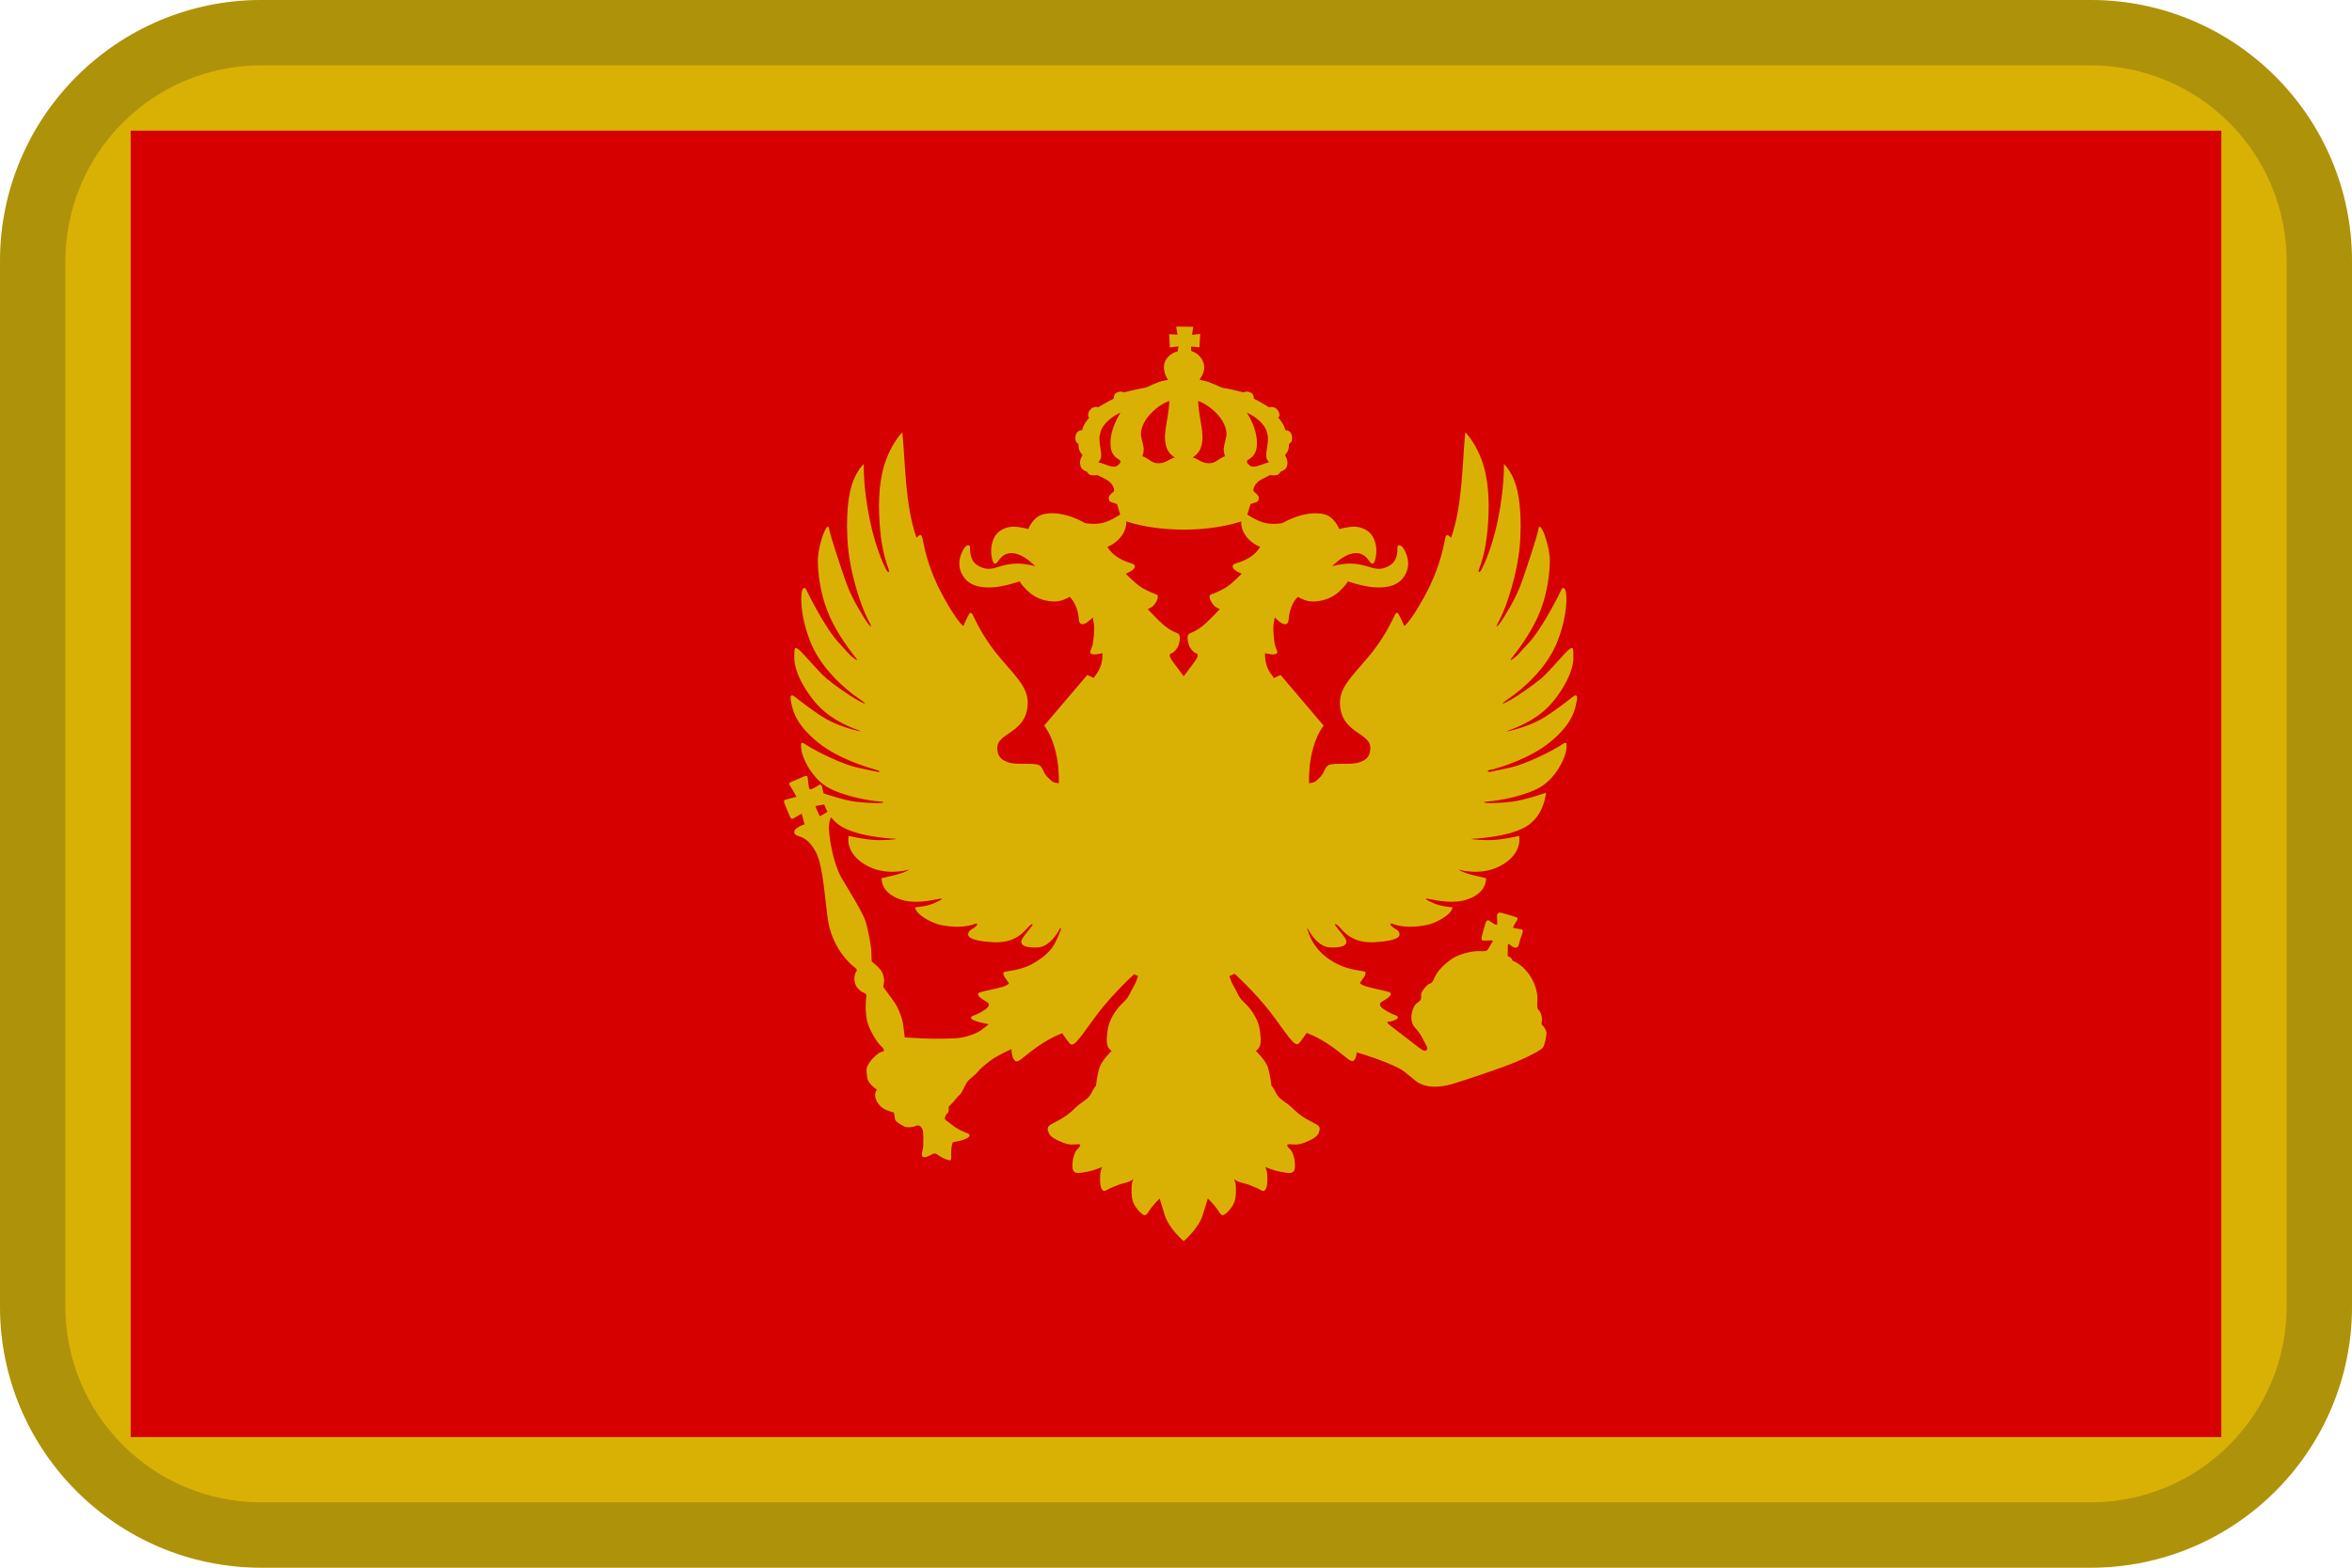 <?xml version="1.0" encoding="UTF-8"?>
<svg width="36px" height="24px" viewBox="0 0 36 24" version="1.1" xmlns="http://www.w3.org/2000/svg" xmlns:xlink="http://www.w3.org/1999/xlink">
    <!-- Generator: Sketch 55.2 (78181) - https://sketchapp.com -->
    <title>Flag / ME</title>
    <desc>Created with Sketch.</desc>
    <g id="Flag-/-ME" stroke="none" stroke-width="1" fill="none" fill-rule="evenodd">
        <path d="M4,0 L32,0 C34.209,0 36,1.791 36,4 L36,20 C36,22.209 34.209,24 32,24 L4,24 C1.791,24 0,22.209 0,20 L0,4 C0,1.791 1.791,0 4,0 Z" id="Mask" fill="#D9B105"></path>
        <rect id="Rectangle" fill="#D60000" x="2" y="2" width="32" height="20"></rect>
        <path d="M4,1 C2.343,1 1,2.343 1,4 L1,20 C1,21.657 2.343,23 4,23 L32,23 C33.657,23 35,21.657 35,20 L35,4 C35,2.343 33.657,1 32,1 L4,1 Z M4,0 L32,0 C34.209,0 36,1.791 36,4 L36,20 C36,22.209 34.209,24 32,24 L4,24 C1.791,24 0,22.209 0,20 L0,4 C0,1.791 1.791,0 4,0 Z" id="Mask" fill="#031619" fill-rule="nonzero" opacity="0.2"></path>
        <path d="M22.842,11.781 L22.834,11.777 C22.706,11.812 22.805,11.817 22.805,11.817 C22.805,11.817 22.855,11.81 23.113,11.752 C23.371,11.695 23.761,11.491 23.866,11.424 C23.972,11.358 23.988,11.333 23.974,11.473 C23.959,11.612 23.811,11.912 23.573,12.052 C23.335,12.191 22.905,12.263 22.794,12.268 C22.684,12.274 22.712,12.29 22.762,12.293 C22.812,12.297 22.936,12.297 23.138,12.274 C23.34,12.25 23.662,12.136 23.662,12.136 C23.662,12.136 23.646,12.478 23.362,12.652 C23.077,12.826 22.512,12.842 22.512,12.842 C22.512,12.842 22.574,12.86 22.777,12.862 C22.979,12.863 23.249,12.797 23.249,12.797 C23.249,12.797 23.256,12.811 23.256,12.86 C23.256,12.908 23.244,13.114 22.946,13.265 C22.649,13.415 22.322,13.311 22.322,13.311 C22.322,13.311 22.349,13.335 22.433,13.365 C22.517,13.396 22.746,13.444 22.746,13.444 C22.746,13.627 22.587,13.727 22.463,13.768 C22.252,13.84 22.012,13.79 21.889,13.765 C21.765,13.74 21.835,13.781 21.952,13.831 C22.068,13.881 22.234,13.89 22.234,13.89 C22.209,14.023 21.947,14.138 21.848,14.159 C21.597,14.213 21.413,14.179 21.338,14.15 C21.263,14.121 21.277,14.155 21.3,14.179 C21.345,14.224 21.421,14.235 21.421,14.306 C21.421,14.327 21.422,14.4 21.05,14.424 C20.678,14.448 20.555,14.242 20.49,14.181 C20.425,14.12 20.429,14.152 20.445,14.177 C20.461,14.201 20.526,14.274 20.583,14.355 C20.64,14.436 20.611,14.513 20.364,14.505 C20.184,14.499 20.064,14.309 20.013,14.207 L20.008,14.213 C20.072,14.46 20.244,14.662 20.52,14.782 C20.658,14.841 20.808,14.86 20.871,14.87 C20.934,14.879 20.88,14.955 20.88,14.955 L20.814,15.049 C20.814,15.049 20.824,15.077 20.924,15.105 C21.024,15.134 21.147,15.156 21.25,15.184 C21.353,15.212 21.222,15.297 21.162,15.329 C21.103,15.36 21.118,15.395 21.15,15.426 C21.181,15.458 21.297,15.524 21.357,15.542 C21.416,15.561 21.407,15.593 21.347,15.618 C21.288,15.643 21.262,15.641 21.262,15.641 C21.262,15.641 21.186,15.632 21.289,15.708 C21.391,15.784 21.628,15.97 21.675,16.005 C21.722,16.04 21.779,16.086 21.806,16.086 C21.833,16.086 21.864,16.063 21.833,16.009 C21.801,15.955 21.761,15.843 21.657,15.731 C21.554,15.618 21.617,15.402 21.693,15.353 C21.77,15.303 21.752,15.276 21.752,15.227 C21.752,15.177 21.828,15.096 21.855,15.074 C21.882,15.051 21.914,15.065 21.941,15.002 C21.968,14.939 22.017,14.831 22.192,14.701 C22.368,14.57 22.606,14.561 22.606,14.561 C22.606,14.561 22.666,14.562 22.702,14.562 C22.737,14.562 22.764,14.557 22.779,14.527 C22.795,14.498 22.841,14.422 22.841,14.422 C22.841,14.422 22.866,14.397 22.823,14.397 C22.779,14.397 22.706,14.403 22.691,14.397 C22.675,14.391 22.672,14.361 22.683,14.324 C22.694,14.286 22.728,14.159 22.739,14.128 C22.75,14.096 22.77,14.076 22.798,14.098 C22.826,14.12 22.861,14.142 22.877,14.149 C22.892,14.157 22.919,14.165 22.917,14.137 C22.916,14.109 22.914,14.034 22.914,14.017 C22.914,14 22.923,13.966 22.964,13.972 C23.004,13.978 23.151,14.023 23.184,14.034 C23.217,14.045 23.248,14.047 23.213,14.1 C23.179,14.153 23.17,14.174 23.164,14.188 C23.158,14.202 23.158,14.204 23.184,14.21 C23.21,14.216 23.266,14.222 23.283,14.227 C23.3,14.232 23.318,14.238 23.304,14.28 C23.29,14.322 23.258,14.406 23.251,14.448 C23.243,14.49 23.22,14.516 23.183,14.507 C23.145,14.498 23.121,14.467 23.105,14.459 C23.089,14.451 23.077,14.448 23.079,14.476 C23.08,14.504 23.076,14.635 23.076,14.635 C23.076,14.635 23.107,14.649 23.125,14.664 C23.144,14.68 23.15,14.706 23.15,14.706 C23.38,14.798 23.542,15.084 23.532,15.311 C23.527,15.419 23.523,15.433 23.558,15.47 C23.592,15.507 23.606,15.591 23.602,15.619 C23.597,15.647 23.59,15.682 23.606,15.694 C23.623,15.705 23.671,15.77 23.671,15.815 C23.671,15.859 23.646,15.982 23.623,16.027 C23.599,16.071 23.441,16.155 23.221,16.25 C23,16.346 22.449,16.528 22.243,16.591 C22.036,16.653 21.818,16.665 21.664,16.544 C21.511,16.423 21.49,16.381 21.297,16.299 C21.225,16.269 21.127,16.23 21.04,16.199 C20.893,16.148 20.765,16.11 20.765,16.11 C20.762,16.148 20.756,16.198 20.73,16.228 C20.68,16.284 20.614,16.184 20.391,16.026 C20.169,15.869 20,15.813 20,15.813 C20,15.813 19.953,15.885 19.893,15.96 C19.834,16.036 19.78,15.957 19.508,15.58 C19.292,15.282 19.007,15.009 18.898,14.908 C18.871,14.919 18.844,14.931 18.817,14.943 C18.823,14.959 18.828,14.975 18.833,14.99 C18.858,15.069 18.899,15.119 18.952,15.228 C19.005,15.337 19.086,15.362 19.18,15.509 C19.274,15.656 19.286,15.756 19.296,15.905 C19.305,16.055 19.221,16.087 19.221,16.087 C19.221,16.087 19.358,16.221 19.399,16.321 C19.439,16.421 19.461,16.624 19.461,16.624 C19.461,16.624 19.483,16.633 19.533,16.736 C19.583,16.839 19.674,16.855 19.805,16.986 C19.936,17.117 20.083,17.173 20.151,17.214 C20.22,17.254 20.201,17.295 20.182,17.348 C20.164,17.401 20.07,17.454 19.961,17.495 C19.851,17.535 19.814,17.52 19.739,17.517 C19.664,17.514 19.723,17.573 19.755,17.604 C19.786,17.635 19.826,17.745 19.82,17.866 C19.814,17.988 19.723,17.96 19.611,17.941 C19.499,17.923 19.367,17.866 19.367,17.866 L19.38,17.901 C19.392,17.935 19.399,17.96 19.399,18.057 C19.399,18.154 19.383,18.201 19.355,18.226 C19.327,18.251 19.271,18.197 19.23,18.185 C19.189,18.172 19.121,18.132 19.021,18.11 C18.921,18.088 18.883,18.044 18.883,18.044 C18.883,18.044 18.908,18.076 18.915,18.144 C18.921,18.213 18.918,18.316 18.902,18.376 C18.886,18.435 18.843,18.507 18.774,18.569 C18.705,18.632 18.69,18.603 18.64,18.525 C18.59,18.447 18.487,18.347 18.487,18.347 C18.487,18.347 18.48,18.372 18.412,18.594 C18.343,18.816 18.118,19 18.118,19 C18.118,19 17.893,18.816 17.825,18.594 C17.756,18.372 17.75,18.347 17.75,18.347 C17.75,18.347 17.647,18.447 17.597,18.525 C17.547,18.603 17.531,18.632 17.463,18.569 C17.394,18.507 17.35,18.435 17.335,18.376 C17.319,18.316 17.316,18.213 17.322,18.144 C17.328,18.076 17.353,18.044 17.353,18.044 C17.353,18.044 17.316,18.088 17.216,18.11 C17.116,18.132 17.047,18.172 17.007,18.185 C16.966,18.197 16.91,18.251 16.882,18.226 C16.854,18.201 16.838,18.154 16.838,18.057 C16.838,17.96 16.844,17.935 16.857,17.901 L16.869,17.866 C16.869,17.866 16.738,17.923 16.626,17.941 C16.513,17.96 16.423,17.988 16.416,17.866 C16.41,17.745 16.451,17.635 16.482,17.604 C16.513,17.573 16.573,17.514 16.498,17.517 C16.423,17.52 16.385,17.535 16.276,17.495 C16.167,17.454 16.073,17.401 16.054,17.348 C16.035,17.295 16.017,17.255 16.085,17.214 C16.154,17.173 16.301,17.117 16.432,16.986 C16.563,16.855 16.654,16.839 16.704,16.736 C16.754,16.633 16.775,16.624 16.775,16.624 C16.775,16.624 16.797,16.421 16.838,16.321 C16.879,16.221 17.016,16.087 17.016,16.087 C17.016,16.087 16.932,16.055 16.941,15.905 C16.95,15.756 16.963,15.656 17.057,15.509 C17.15,15.362 17.231,15.337 17.285,15.228 C17.338,15.119 17.378,15.069 17.403,14.99 C17.409,14.972 17.415,14.956 17.42,14.942 C17.4,14.932 17.38,14.923 17.359,14.914 C17.249,15.016 16.966,15.288 16.751,15.586 C16.478,15.963 16.425,16.041 16.366,15.966 C16.306,15.89 16.259,15.818 16.259,15.818 C16.259,15.818 16.09,15.875 15.867,16.032 C15.645,16.189 15.579,16.29 15.529,16.233 C15.479,16.176 15.482,16.06 15.482,16.06 C15.482,16.06 15.288,16.151 15.216,16.198 C15.144,16.246 15.018,16.343 14.971,16.403 C14.924,16.463 14.846,16.51 14.811,16.554 C14.777,16.598 14.724,16.733 14.689,16.761 C14.655,16.789 14.623,16.834 14.598,16.862 C14.573,16.89 14.52,16.944 14.52,16.944 C14.52,16.944 14.526,17 14.514,17.025 C14.501,17.05 14.47,17.072 14.47,17.091 C14.47,17.11 14.438,17.126 14.504,17.17 C14.57,17.214 14.589,17.245 14.692,17.299 C14.796,17.352 14.843,17.352 14.84,17.383 C14.836,17.415 14.794,17.429 14.761,17.443 C14.691,17.473 14.598,17.48 14.588,17.487 C14.566,17.503 14.558,17.61 14.558,17.657 C14.558,17.704 14.567,17.761 14.545,17.764 C14.523,17.767 14.438,17.735 14.385,17.701 C14.332,17.666 14.316,17.641 14.257,17.676 C14.197,17.71 14.138,17.732 14.116,17.701 C14.094,17.669 14.131,17.603 14.131,17.541 C14.131,17.478 14.141,17.321 14.116,17.28 C14.091,17.239 14.062,17.217 14.022,17.236 C13.981,17.255 13.884,17.27 13.834,17.242 C13.784,17.214 13.705,17.173 13.699,17.132 C13.693,17.091 13.683,17.031 13.683,17.031 C13.683,17.031 13.564,17.006 13.501,16.956 C13.439,16.906 13.389,16.827 13.395,16.758 C13.401,16.689 13.426,16.683 13.426,16.683 C13.426,16.683 13.288,16.598 13.276,16.503 C13.263,16.409 13.251,16.368 13.288,16.299 C13.326,16.23 13.385,16.173 13.439,16.132 C13.492,16.092 13.52,16.104 13.527,16.089 C13.533,16.073 13.53,16.054 13.486,16.016 C13.442,15.978 13.282,15.758 13.26,15.564 C13.238,15.369 13.26,15.262 13.26,15.262 C13.26,15.262 13.273,15.218 13.229,15.202 C13.185,15.186 13.1,15.13 13.082,15.032 C13.063,14.935 13.107,14.872 13.107,14.872 C13.107,14.872 13.132,14.847 13.088,14.815 C13.044,14.784 12.724,14.529 12.665,14.03 C12.605,13.53 12.58,13.213 12.483,13.036 C12.386,12.86 12.298,12.823 12.223,12.801 C12.148,12.779 12.132,12.722 12.195,12.678 C12.257,12.634 12.313,12.623 12.315,12.621 L12.271,12.455 L12.147,12.528 C12.147,12.528 12.112,12.552 12.096,12.512 C12.081,12.473 12.02,12.335 12.01,12.307 C12,12.279 11.988,12.252 12.027,12.242 C12.067,12.232 12.191,12.198 12.191,12.198 C12.191,12.198 12.151,12.129 12.126,12.082 C12.1,12.034 12.055,11.995 12.104,11.973 C12.153,11.951 12.285,11.896 12.313,11.884 C12.34,11.872 12.362,11.874 12.364,11.914 C12.366,11.953 12.378,12.03 12.38,12.048 C12.382,12.066 12.384,12.102 12.443,12.072 C12.502,12.042 12.512,12.032 12.529,12.021 C12.547,12.009 12.575,12.001 12.584,12.054 C12.588,12.075 12.597,12.11 12.606,12.146 C12.69,12.174 12.936,12.255 13.102,12.274 C13.304,12.297 13.427,12.297 13.478,12.293 C13.528,12.29 13.556,12.274 13.445,12.268 C13.334,12.263 12.905,12.191 12.667,12.052 C12.429,11.912 12.28,11.612 12.266,11.473 C12.252,11.333 12.268,11.358 12.373,11.424 C12.479,11.491 12.869,11.695 13.127,11.752 C13.384,11.81 13.435,11.817 13.435,11.817 C13.435,11.817 13.524,11.817 13.397,11.781 C13.27,11.745 12.828,11.616 12.517,11.363 C12.205,11.111 12.145,10.908 12.119,10.799 C12.094,10.69 12.084,10.604 12.164,10.666 C12.245,10.729 12.486,10.919 12.651,11.01 C12.816,11.102 12.968,11.145 13.057,11.17 C13.147,11.195 13.218,11.211 13.132,11.177 C13.046,11.143 12.765,11.044 12.549,10.828 C12.332,10.611 12.161,10.286 12.158,10.086 C12.154,9.887 12.168,9.901 12.233,9.951 C12.297,10.001 12.525,10.282 12.653,10.389 C12.781,10.496 12.988,10.639 13.091,10.699 C13.194,10.76 13.34,10.827 13.137,10.688 C12.934,10.55 12.55,10.222 12.393,9.798 C12.236,9.374 12.265,9.125 12.268,9.082 C12.272,9.039 12.307,8.954 12.343,9.032 C12.379,9.11 12.635,9.623 12.842,9.844 C13.048,10.065 12.998,10.022 13.045,10.058 C13.091,10.093 13.17,10.158 13.07,10.033 C12.97,9.908 12.763,9.62 12.657,9.335 C12.55,9.05 12.521,8.765 12.518,8.601 C12.514,8.437 12.585,8.209 12.617,8.141 C12.649,8.074 12.681,8.024 12.692,8.102 C12.703,8.18 12.867,8.686 12.956,8.932 C13.045,9.178 13.223,9.456 13.259,9.509 C13.294,9.563 13.387,9.673 13.287,9.488 C13.187,9.303 12.995,8.758 12.97,8.241 C12.945,7.725 13.016,7.44 13.088,7.297 C13.159,7.154 13.221,7.104 13.221,7.104 C13.221,7.104 13.208,7.457 13.314,7.963 C13.419,8.47 13.573,8.737 13.573,8.737 C13.573,8.737 13.637,8.81 13.593,8.689 C13.563,8.607 13.501,8.427 13.473,8.122 C13.443,7.802 13.44,7.438 13.533,7.128 C13.635,6.79 13.811,6.618 13.811,6.618 C13.86,7.102 13.851,7.726 14.028,8.232 C14.061,8.202 14.105,8.147 14.123,8.259 C14.155,8.425 14.22,8.737 14.439,9.135 C14.657,9.532 14.746,9.585 14.746,9.585 C14.746,9.585 14.787,9.487 14.815,9.435 C14.843,9.382 14.86,9.353 14.896,9.426 C14.932,9.499 15.054,9.779 15.321,10.087 C15.588,10.395 15.738,10.545 15.73,10.776 C15.722,11.007 15.6,11.125 15.438,11.23 C15.276,11.336 15.248,11.392 15.272,11.518 C15.297,11.644 15.442,11.688 15.568,11.692 C15.693,11.696 15.851,11.684 15.908,11.716 C15.964,11.749 15.968,11.83 16.025,11.887 C16.082,11.943 16.106,11.976 16.159,11.984 C16.179,11.987 16.195,11.989 16.207,11.99 L16.207,11.994 C16.22,11.382 15.982,11.109 15.982,11.109 L16.642,10.333 C16.675,10.349 16.708,10.365 16.74,10.379 C16.745,10.37 16.751,10.361 16.759,10.351 C16.847,10.239 16.875,10.144 16.875,10 C16.843,10.003 16.777,10.027 16.717,10.015 C16.657,10.003 16.702,9.943 16.72,9.886 C16.738,9.829 16.756,9.631 16.744,9.556 C16.732,9.481 16.726,9.451 16.726,9.451 C16.726,9.451 16.63,9.556 16.57,9.556 C16.511,9.556 16.516,9.496 16.507,9.43 C16.494,9.331 16.447,9.205 16.37,9.136 C16.37,9.136 16.265,9.208 16.146,9.208 C16.026,9.208 15.864,9.175 15.736,9.052 C15.607,8.929 15.61,8.899 15.61,8.899 C15.61,8.899 15.371,8.983 15.188,8.992 C15.006,9.001 14.812,8.971 14.719,8.779 C14.626,8.587 14.746,8.41 14.767,8.38 C14.788,8.35 14.848,8.326 14.848,8.38 C14.848,8.434 14.845,8.578 14.955,8.65 C15.066,8.722 15.153,8.719 15.257,8.686 C15.362,8.653 15.509,8.611 15.676,8.635 C15.826,8.657 15.846,8.669 15.849,8.671 C15.841,8.663 15.705,8.523 15.571,8.482 C15.434,8.44 15.353,8.497 15.308,8.551 C15.263,8.605 15.224,8.692 15.188,8.566 C15.153,8.44 15.173,8.296 15.233,8.203 C15.293,8.11 15.422,8.05 15.556,8.065 C15.691,8.08 15.739,8.101 15.739,8.101 C15.739,8.101 15.808,7.906 15.981,7.87 C16.193,7.826 16.426,7.906 16.609,8.008 C16.609,8.008 16.753,8.041 16.899,7.999 C16.995,7.972 17.091,7.913 17.146,7.877 C17.129,7.82 17.097,7.717 17.097,7.717 C17.097,7.717 17.055,7.704 17.011,7.688 C16.967,7.671 16.976,7.657 16.971,7.62 C16.965,7.584 17.053,7.52 17.053,7.52 C17.053,7.52 17.065,7.41 16.921,7.335 C16.777,7.26 16.793,7.273 16.793,7.273 C16.793,7.273 16.708,7.288 16.674,7.263 C16.639,7.238 16.639,7.222 16.639,7.222 C16.639,7.222 16.575,7.201 16.552,7.163 C16.528,7.124 16.524,7.069 16.541,7.024 C16.558,6.979 16.58,6.97 16.556,6.949 C16.533,6.928 16.511,6.876 16.509,6.84 C16.507,6.804 16.507,6.795 16.507,6.795 C16.507,6.795 16.458,6.778 16.46,6.703 C16.462,6.628 16.503,6.598 16.526,6.592 C16.55,6.585 16.565,6.585 16.565,6.585 C16.565,6.585 16.569,6.54 16.607,6.48 C16.646,6.421 16.671,6.395 16.671,6.395 C16.671,6.395 16.644,6.374 16.659,6.324 C16.674,6.275 16.708,6.245 16.742,6.234 C16.776,6.224 16.812,6.234 16.812,6.234 C16.812,6.234 16.925,6.166 16.979,6.138 C17.032,6.11 17.045,6.104 17.045,6.104 C17.045,6.104 17.047,6.057 17.066,6.031 C17.085,6.006 17.13,5.995 17.153,5.995 C17.177,5.995 17.203,6.008 17.203,6.008 C17.203,6.008 17.395,5.958 17.473,5.946 C17.552,5.933 17.557,5.926 17.557,5.926 C17.557,5.926 17.727,5.845 17.793,5.832 C17.86,5.819 17.877,5.815 17.877,5.815 C17.877,5.815 17.819,5.73 17.815,5.633 C17.811,5.537 17.868,5.458 17.937,5.417 C17.978,5.387 18.026,5.379 18.026,5.379 L18.039,5.302 L17.906,5.319 L17.896,5.115 L18.022,5.124 L18.003,5 L18.264,5.003 L18.245,5.127 L18.37,5.111 L18.359,5.318 L18.231,5.305 L18.232,5.371 C18.245,5.379 18.266,5.383 18.304,5.406 C18.372,5.446 18.436,5.537 18.432,5.633 C18.428,5.73 18.359,5.813 18.359,5.813 C18.359,5.813 18.378,5.819 18.444,5.832 C18.51,5.845 18.681,5.926 18.681,5.926 C18.681,5.926 18.685,5.933 18.764,5.946 C18.843,5.958 19.035,6.008 19.035,6.008 C19.035,6.008 19.06,5.995 19.084,5.995 C19.107,5.995 19.152,6.006 19.171,6.031 C19.191,6.057 19.193,6.104 19.193,6.104 C19.193,6.104 19.205,6.11 19.259,6.138 C19.312,6.166 19.425,6.235 19.425,6.235 C19.425,6.235 19.461,6.224 19.496,6.235 C19.53,6.245 19.564,6.275 19.579,6.325 C19.594,6.374 19.566,6.395 19.566,6.395 C19.566,6.395 19.592,6.421 19.63,6.481 C19.668,6.54 19.673,6.585 19.673,6.585 C19.673,6.585 19.688,6.585 19.711,6.592 C19.734,6.598 19.775,6.628 19.777,6.703 C19.779,6.778 19.73,6.795 19.73,6.795 C19.73,6.795 19.73,6.804 19.728,6.84 C19.726,6.876 19.705,6.928 19.681,6.949 C19.658,6.97 19.679,6.979 19.696,7.024 C19.713,7.069 19.709,7.125 19.686,7.163 C19.662,7.201 19.598,7.222 19.598,7.222 C19.598,7.222 19.598,7.238 19.564,7.263 C19.529,7.288 19.445,7.273 19.445,7.273 C19.445,7.273 19.46,7.26 19.316,7.335 C19.172,7.411 19.185,7.52 19.185,7.52 C19.185,7.52 19.272,7.584 19.267,7.62 C19.261,7.657 19.271,7.671 19.227,7.688 C19.183,7.704 19.141,7.717 19.141,7.717 C19.141,7.717 19.108,7.821 19.091,7.877 C19.146,7.914 19.242,7.972 19.338,7.999 C19.485,8.041 19.628,8.008 19.628,8.008 C19.811,7.906 20.045,7.827 20.256,7.87 C20.43,7.906 20.499,8.101 20.499,8.101 C20.499,8.101 20.546,8.08 20.681,8.065 C20.816,8.05 20.944,8.11 21.004,8.203 C21.064,8.296 21.085,8.44 21.049,8.566 C21.013,8.692 20.974,8.605 20.929,8.551 C20.884,8.497 20.804,8.44 20.666,8.482 C20.532,8.523 20.396,8.663 20.388,8.671 C20.391,8.669 20.411,8.657 20.561,8.635 C20.729,8.611 20.875,8.653 20.98,8.686 C21.085,8.719 21.171,8.722 21.282,8.65 C21.393,8.578 21.39,8.435 21.39,8.38 C21.39,8.326 21.45,8.35 21.471,8.38 C21.491,8.41 21.611,8.587 21.518,8.779 C21.426,8.971 21.231,9.001 21.049,8.992 C20.866,8.983 20.627,8.899 20.627,8.899 C20.627,8.899 20.63,8.929 20.502,9.052 C20.373,9.175 20.211,9.208 20.092,9.208 C19.972,9.208 19.867,9.136 19.867,9.136 C19.79,9.205 19.743,9.331 19.73,9.43 C19.721,9.496 19.727,9.556 19.667,9.556 C19.607,9.556 19.511,9.451 19.511,9.451 C19.511,9.451 19.506,9.481 19.494,9.556 C19.482,9.631 19.5,9.829 19.518,9.886 C19.535,9.943 19.58,10.003 19.521,10.015 C19.461,10.027 19.395,10.004 19.362,10 C19.362,10.144 19.391,10.239 19.479,10.351 C19.487,10.362 19.493,10.372 19.498,10.381 C19.532,10.366 19.566,10.35 19.6,10.333 L20.26,11.109 C20.26,11.109 20.024,11.38 20.036,11.99 C20.047,11.989 20.063,11.987 20.081,11.984 C20.134,11.976 20.158,11.943 20.215,11.887 C20.271,11.83 20.275,11.749 20.332,11.716 C20.389,11.684 20.546,11.696 20.672,11.692 C20.797,11.688 20.943,11.644 20.967,11.518 C20.992,11.392 20.963,11.336 20.801,11.23 C20.64,11.125 20.518,11.007 20.51,10.776 C20.502,10.545 20.652,10.395 20.919,10.087 C21.186,9.779 21.307,9.499 21.344,9.426 C21.38,9.353 21.396,9.382 21.425,9.435 C21.453,9.487 21.494,9.585 21.494,9.585 C21.494,9.585 21.582,9.532 21.801,9.135 C22.02,8.737 22.084,8.425 22.117,8.259 C22.134,8.147 22.178,8.202 22.211,8.232 C22.389,7.726 22.379,7.102 22.428,6.618 C22.428,6.618 22.605,6.79 22.707,7.128 C22.8,7.438 22.797,7.802 22.767,8.122 C22.739,8.427 22.677,8.607 22.647,8.689 C22.602,8.81 22.667,8.737 22.667,8.737 C22.667,8.737 22.821,8.47 22.926,7.963 C23.031,7.457 23.019,7.104 23.019,7.104 C23.019,7.104 23.081,7.154 23.152,7.297 C23.223,7.44 23.295,7.725 23.27,8.241 C23.245,8.758 23.052,9.303 22.953,9.488 C22.853,9.673 22.946,9.563 22.981,9.509 C23.017,9.456 23.195,9.178 23.284,8.932 C23.373,8.686 23.537,8.18 23.547,8.102 C23.558,8.024 23.59,8.074 23.622,8.141 C23.654,8.209 23.726,8.437 23.722,8.601 C23.719,8.765 23.69,9.05 23.583,9.335 C23.476,9.62 23.27,9.908 23.17,10.033 C23.07,10.158 23.149,10.093 23.195,10.058 C23.241,10.022 23.191,10.065 23.398,9.844 C23.604,9.623 23.861,9.11 23.897,9.032 C23.932,8.954 23.968,9.039 23.971,9.082 C23.975,9.125 24.004,9.374 23.847,9.798 C23.69,10.222 23.305,10.55 23.102,10.688 C22.899,10.827 23.045,10.76 23.149,10.699 C23.252,10.639 23.458,10.496 23.587,10.389 C23.715,10.282 23.943,10.001 24.007,9.951 C24.071,9.901 24.085,9.887 24.082,10.086 C24.078,10.286 23.907,10.611 23.691,10.828 C23.474,11.044 23.193,11.143 23.107,11.177 C23.021,11.211 23.093,11.195 23.182,11.17 C23.272,11.145 23.424,11.102 23.589,11.01 C23.753,10.919 23.995,10.729 24.075,10.666 C24.156,10.604 24.145,10.69 24.12,10.799 C24.095,10.908 24.034,11.111 23.723,11.363 C23.411,11.616 22.97,11.745 22.842,11.781 Z M12.663,12.431 L12.663,12.431 C12.664,12.431 12.665,12.43 12.667,12.429 C12.645,12.39 12.629,12.351 12.616,12.316 C12.612,12.317 12.607,12.318 12.602,12.318 C12.564,12.322 12.517,12.336 12.501,12.336 C12.486,12.336 12.48,12.348 12.492,12.375 C12.503,12.403 12.549,12.496 12.549,12.496 C12.549,12.496 12.635,12.446 12.663,12.431 Z M16.134,14.463 L16.134,14.463 C16.179,14.38 16.219,14.283 16.242,14.223 C16.238,14.219 16.235,14.214 16.232,14.21 L16.228,14.205 C16.177,14.306 16.057,14.499 15.875,14.505 C15.628,14.513 15.6,14.436 15.657,14.355 C15.713,14.274 15.778,14.201 15.794,14.177 C15.811,14.152 15.815,14.12 15.75,14.181 C15.685,14.242 15.562,14.448 15.189,14.424 C14.817,14.4 14.819,14.327 14.819,14.306 C14.819,14.235 14.895,14.224 14.94,14.179 C14.963,14.155 14.977,14.121 14.902,14.15 C14.827,14.179 14.642,14.213 14.392,14.159 C14.293,14.138 14.031,14.023 14.005,13.89 C14.005,13.89 14.172,13.881 14.288,13.831 C14.404,13.781 14.474,13.74 14.351,13.765 C14.227,13.79 13.987,13.84 13.776,13.768 C13.653,13.726 13.494,13.627 13.494,13.444 C13.494,13.444 13.723,13.396 13.807,13.365 C13.891,13.335 13.918,13.311 13.918,13.311 C13.918,13.311 13.59,13.415 13.293,13.265 C12.996,13.114 12.984,12.908 12.984,12.86 C12.984,12.811 12.991,12.797 12.991,12.797 C12.991,12.797 13.261,12.863 13.463,12.862 C13.665,12.86 13.728,12.842 13.728,12.842 C13.728,12.842 13.163,12.826 12.878,12.652 C12.812,12.612 12.761,12.563 12.721,12.511 C12.712,12.528 12.703,12.548 12.699,12.569 C12.689,12.619 12.677,12.68 12.706,12.868 C12.736,13.055 12.794,13.297 12.892,13.46 C12.99,13.623 13.202,13.965 13.245,14.095 C13.288,14.225 13.337,14.502 13.337,14.573 C13.337,14.644 13.343,14.72 13.343,14.72 C13.343,14.72 13.479,14.823 13.506,14.894 C13.533,14.964 13.538,15.004 13.53,15.042 C13.522,15.079 13.52,15.111 13.52,15.111 C13.52,15.111 13.632,15.261 13.685,15.336 C13.739,15.41 13.808,15.573 13.824,15.688 C13.84,15.803 13.848,15.881 13.848,15.881 C13.848,15.881 13.875,15.886 14.107,15.897 C14.34,15.907 14.523,15.9 14.639,15.894 C14.755,15.887 14.93,15.837 15.031,15.762 C15.131,15.686 15.134,15.68 15.134,15.68 C15.134,15.68 14.971,15.648 14.912,15.623 C14.852,15.598 14.843,15.567 14.902,15.548 C14.962,15.529 15.078,15.463 15.109,15.431 C15.14,15.4 15.156,15.365 15.097,15.334 C15.037,15.303 14.905,15.218 15.009,15.189 C15.112,15.161 15.234,15.139 15.335,15.111 C15.435,15.083 15.444,15.054 15.444,15.054 L15.379,14.96 C15.379,14.96 15.325,14.884 15.388,14.875 C15.451,14.866 15.601,14.847 15.739,14.787 C15.877,14.727 16.065,14.592 16.134,14.463 Z M19.137,6.409 L19.137,6.409 C19.171,6.473 19.25,6.648 19.238,6.819 C19.226,6.99 19.126,7.018 19.1,7.041 C19.073,7.064 19.084,7.089 19.126,7.125 C19.169,7.161 19.245,7.139 19.304,7.116 C19.362,7.093 19.425,7.077 19.425,7.077 C19.425,7.077 19.41,7.063 19.394,7.034 C19.378,7.006 19.378,6.957 19.391,6.877 C19.403,6.797 19.416,6.712 19.403,6.666 C19.391,6.619 19.393,6.569 19.309,6.475 C19.226,6.381 19.085,6.315 19.085,6.315 C19.085,6.315 19.103,6.345 19.137,6.409 Z M18.372,6.874 L18.371,6.874 C18.339,6.955 18.253,7.004 18.253,7.004 C18.253,7.004 18.281,7.008 18.325,7.031 C18.368,7.054 18.413,7.088 18.489,7.091 C18.564,7.095 18.598,7.074 18.647,7.04 C18.696,7.006 18.75,6.984 18.75,6.984 C18.75,6.984 18.726,6.925 18.732,6.859 C18.737,6.793 18.773,6.71 18.773,6.642 C18.773,6.574 18.739,6.434 18.59,6.298 C18.442,6.162 18.338,6.139 18.338,6.139 C18.345,6.29 18.372,6.409 18.393,6.549 C18.417,6.715 18.404,6.793 18.372,6.874 Z M17.646,6.298 L17.647,6.298 C17.498,6.434 17.464,6.574 17.463,6.642 C17.463,6.71 17.499,6.793 17.505,6.859 C17.51,6.925 17.486,6.984 17.486,6.984 C17.486,6.984 17.541,7.006 17.59,7.04 C17.639,7.074 17.672,7.095 17.748,7.091 C17.823,7.088 17.868,7.054 17.912,7.031 C17.955,7.008 17.983,7.004 17.983,7.004 C17.983,7.004 17.897,6.955 17.865,6.874 C17.833,6.793 17.82,6.715 17.844,6.549 C17.865,6.409 17.892,6.29 17.899,6.139 C17.899,6.139 17.795,6.162 17.646,6.298 Z M17.11,7.125 L17.109,7.125 C17.152,7.089 17.163,7.064 17.136,7.041 C17.11,7.018 17.01,6.99 16.998,6.819 C16.985,6.648 17.065,6.473 17.099,6.409 C17.133,6.345 17.15,6.315 17.15,6.315 C17.15,6.315 17.01,6.381 16.927,6.475 C16.843,6.569 16.845,6.619 16.833,6.666 C16.82,6.712 16.833,6.797 16.845,6.877 C16.858,6.958 16.858,7.006 16.842,7.034 C16.826,7.063 16.811,7.077 16.811,7.077 C16.811,7.077 16.874,7.093 16.932,7.116 C16.991,7.139 17.067,7.161 17.11,7.125 Z M19.093,8.554 L19.093,8.555 C19.24,8.474 19.287,8.371 19.287,8.371 C19.287,8.371 19.116,8.314 19.033,8.143 C19.003,8.083 18.996,8.028 18.999,7.981 L18.993,7.984 C18.721,8.072 18.403,8.108 18.119,8.108 C17.835,8.108 17.516,8.072 17.244,7.984 L17.238,7.981 C17.241,8.028 17.234,8.083 17.204,8.143 C17.12,8.314 16.95,8.371 16.95,8.371 C16.95,8.371 16.998,8.473 17.144,8.554 C17.291,8.635 17.374,8.617 17.369,8.677 C17.362,8.737 17.231,8.782 17.231,8.782 C17.231,8.782 17.366,8.926 17.47,8.992 C17.575,9.058 17.698,9.1 17.698,9.1 C17.698,9.1 17.739,9.106 17.715,9.172 C17.692,9.238 17.65,9.283 17.617,9.301 C17.584,9.319 17.566,9.325 17.566,9.325 C17.566,9.325 17.748,9.52 17.829,9.583 C17.91,9.646 17.955,9.667 18.02,9.694 C18.086,9.721 18.053,9.829 18.039,9.877 C18.024,9.925 17.967,9.991 17.934,10 C17.901,10.009 17.889,10.033 17.931,10.099 C17.962,10.149 18.068,10.282 18.118,10.353 L18.121,10.352 C18.17,10.28 18.275,10.149 18.306,10.099 C18.348,10.033 18.336,10.009 18.303,10 C18.27,9.991 18.213,9.925 18.198,9.877 C18.184,9.829 18.15,9.721 18.216,9.694 C18.282,9.667 18.327,9.646 18.408,9.583 C18.488,9.52 18.671,9.325 18.671,9.325 C18.671,9.325 18.653,9.319 18.62,9.301 C18.587,9.283 18.545,9.238 18.521,9.172 C18.497,9.106 18.539,9.1 18.539,9.1 C18.539,9.1 18.662,9.058 18.767,8.992 C18.871,8.926 19.006,8.782 19.006,8.782 C19.006,8.782 18.874,8.737 18.868,8.677 C18.862,8.617 18.946,8.635 19.093,8.554 Z" id="Shape" fill="#D9B105" fill-rule="nonzero"></path>
    </g>
</svg>